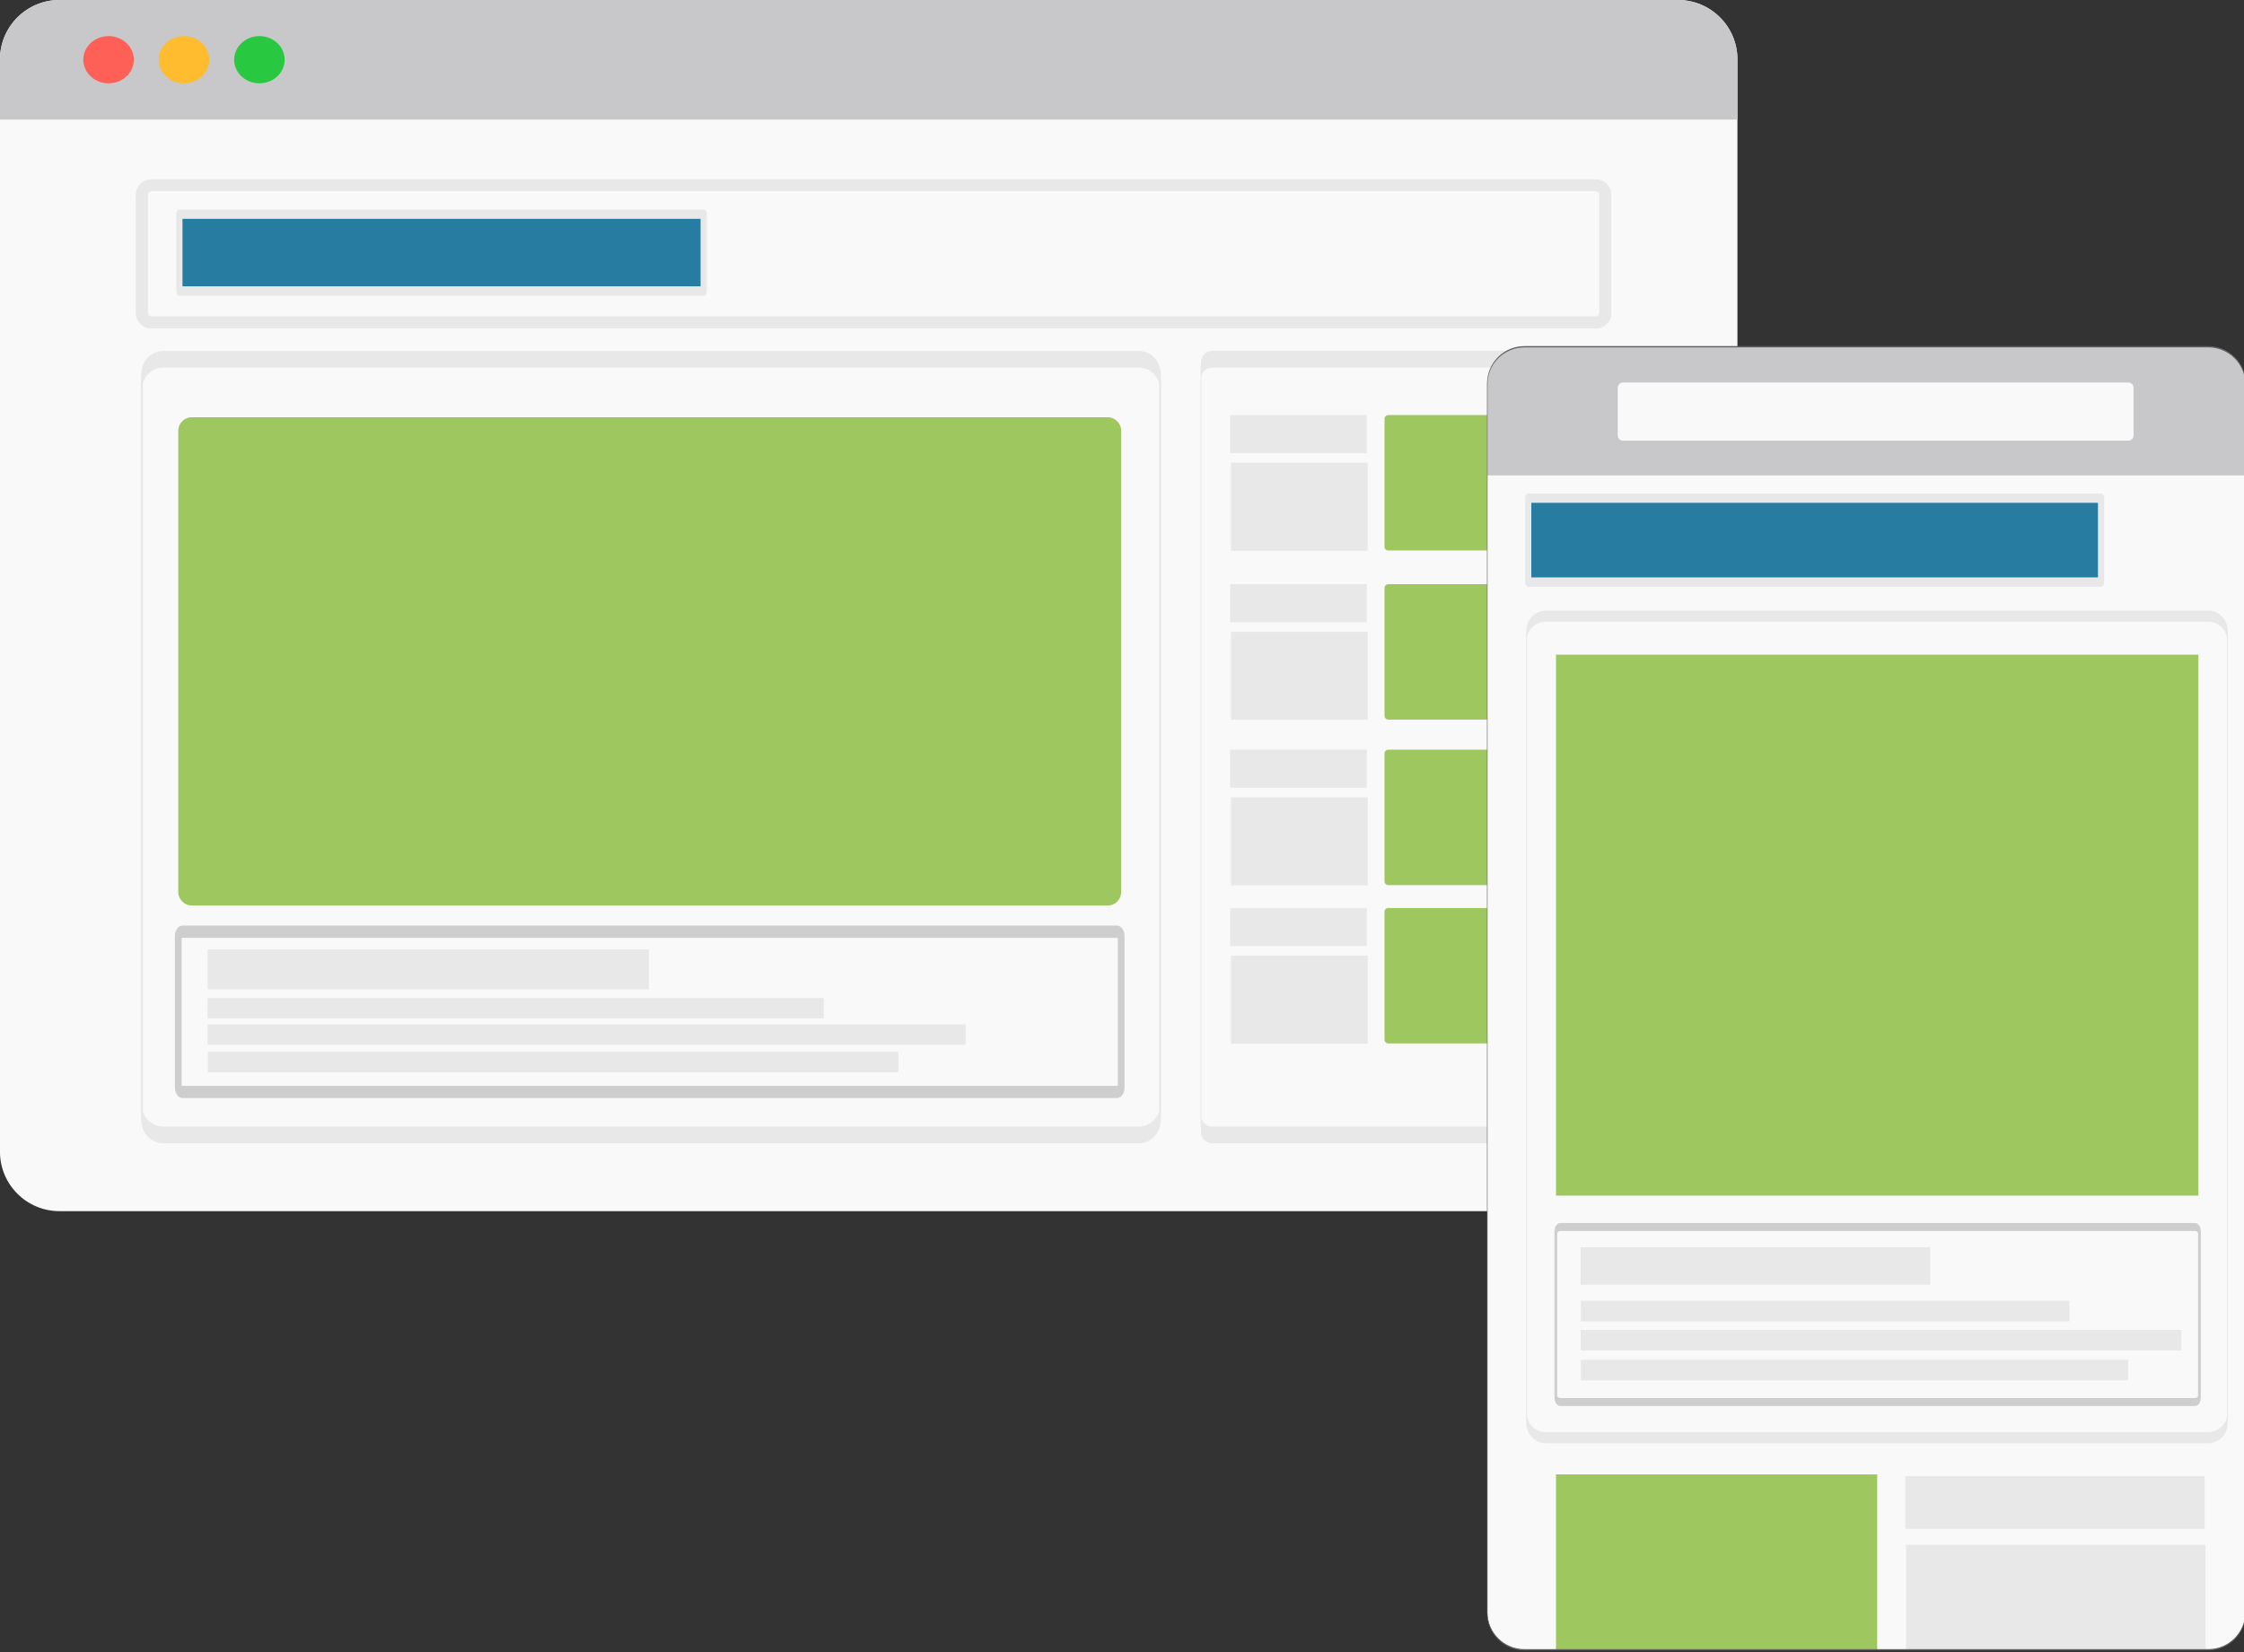 
<svg width="100%" height="100%" viewBox="0 0 1135 836" version="1.1" xmlns="http://www.w3.org/2000/svg" xmlns:xlink="http://www.w3.org/1999/xlink" xml:space="preserve" xmlns:serif="http://www.serif.com/" style="fill-rule:evenodd;clip-rule:evenodd;stroke-linecap:round;stroke-linejoin:round;stroke-miterlimit:1.5;">
    <rect x="0" y="0" width="1135" height="836" fill="#333333" stroke="none"/>
    <g transform="matrix(1,0,0,1,-18.628,-31.722)">
        <g id="Artboard1" transform="matrix(1.278,0,0,1.339,0,31.474)">
            <rect x="0" y="-23.502" width="935.394" height="676.703" style="fill:none;"/>
            <g transform="matrix(1.22,0,0,1.408,0,9.6)">
                <g transform="matrix(0.641,0,0,0.53,-9.761,-29.119)">
                    <path d="M913.16,72.415C913.16,55.803 899.674,42.317 883.062,42.317L63.948,42.317C47.337,42.317 33.85,55.803 33.85,72.415L33.85,625.477C33.85,642.088 47.337,655.575 63.948,655.575L883.062,655.575C899.674,655.575 913.16,642.088 913.16,625.477L913.16,72.415Z" style="fill:rgb(249,249,249);"/>
                    <clipPath id="_clip1">
                        <path d="M913.16,72.415C913.16,55.803 899.674,42.317 883.062,42.317L63.948,42.317C47.337,42.317 33.85,55.803 33.85,72.415L33.85,625.477C33.85,642.088 47.337,655.575 63.948,655.575L883.062,655.575C899.674,655.575 913.16,642.088 913.16,625.477L913.16,72.415Z"/>
                    </clipPath>
                    <g clip-path="url(#_clip1)">
                        <g>
                            <g transform="matrix(1,0,0,0.765,15.222,32.306)">
                                <rect x="18.628" y="13.091" width="879.31" height="79.165" style="fill:rgb(200,199,201);"/>
                            </g>
                            <g transform="matrix(0.886,0,0,0.829,23.118,16.937)">
                                <circle cx="74.148" cy="67.093" r="14.419" style="fill:rgb(254,95,87);"/>
                            </g>
                            <g transform="matrix(0.886,0,0,0.829,61.285,16.937)">
                                <circle cx="74.148" cy="67.093" r="14.419" style="fill:rgb(254,188,46);"/>
                            </g>
                            <g transform="matrix(0.886,0,0,0.829,99.453,16.937)">
                                <circle cx="74.148" cy="67.093" r="14.419" style="fill:rgb(40,200,64);"/>
                            </g>
                        </g>
                    </g>
                </g>
                <g transform="matrix(0.762,0,0,0.94,-24.204,-431.175)">
                    <rect x="123.806" y="512.727" width="223.212" height="21.927" style="fill:rgb(39,125,161);stroke:rgb(232,232,232);stroke-width:2.65px;"/>
                </g>
                <g transform="matrix(0.641,0,0,0.53,0,-23.502)">
                    <rect x="641.204" y="241.891" width="69.164" height="19.27" style="fill:rgb(232,232,232);"/>
                </g>
                <g transform="matrix(0.641,0,0,0.53,0,21.883)">
                    <rect x="641.204" y="241.891" width="69.164" height="19.27" style="fill:rgb(232,232,232);"/>
                </g>
                <g transform="matrix(0.641,0,0,0.53,0,66.293)">
                    <rect x="641.204" y="241.891" width="69.164" height="19.27" style="fill:rgb(232,232,232);"/>
                </g>
                <g transform="matrix(0.641,0,0,0.53,0,108.784)">
                    <rect x="641.204" y="241.891" width="69.164" height="19.27" style="fill:rgb(232,232,232);"/>
                </g>
                <g transform="matrix(0.641,0,0,1.226,0.272,-179.081)">
                    <rect x="641.204" y="241.891" width="69.164" height="19.27" style="fill:rgb(232,232,232);"/>
                </g>
                <g transform="matrix(0.641,0,0,1.226,0.272,-133.696)">
                    <rect x="641.204" y="241.891" width="69.164" height="19.27" style="fill:rgb(232,232,232);"/>
                </g>
                <g transform="matrix(0.641,0,0,1.226,0.272,-89.285)">
                    <rect x="641.204" y="241.891" width="69.164" height="19.27" style="fill:rgb(232,232,232);"/>
                </g>
                <g transform="matrix(0.641,0,0,1.226,0.272,-46.795)">
                    <rect x="641.204" y="241.891" width="69.164" height="19.27" style="fill:rgb(232,232,232);"/>
                </g>
                <g transform="matrix(0.641,0,0,0.484,0,-0.003)">
                    <rect x="123.806" y="512.727" width="223.212" height="21.927" style="fill:rgb(232,232,232);"/>
                </g>
                <g transform="matrix(0.895,0,0,0.246,-31.459,135.075)">
                    <rect x="123.806" y="512.727" width="223.212" height="21.927" style="fill:rgb(232,232,232);"/>
                </g>
                <g transform="matrix(1.101,0,0,0.246,-56.948,142.134)">
                    <rect x="123.806" y="512.727" width="223.212" height="21.927" style="fill:rgb(232,232,232);"/>
                </g>
                <g transform="matrix(1.003,0,0,0.246,-44.764,149.497)">
                    <rect x="123.806" y="512.727" width="223.212" height="21.927" style="fill:rgb(232,232,232);"/>
                </g>
                <g transform="matrix(0.641,0,0,0.53,0,-23.502)">
                    <path d="M831.082,130.369C831.082,127.709 828.922,125.55 826.262,125.55L95.261,125.55C92.601,125.55 90.441,127.709 90.441,130.369L90.441,190.209C90.441,192.869 92.601,195.029 95.261,195.029L826.262,195.029C828.922,195.029 831.082,192.869 831.082,190.209L831.082,130.369Z" style="fill:none;stroke:rgb(232,232,232);stroke-width:6px;"/>
                </g>
                <g transform="matrix(0.446,0,0,2.996,17.637,-286.424)">
                    <path d="M831.082,127.478C831.082,126.414 824.064,125.55 815.419,125.55L106.104,125.55C97.459,125.55 90.441,126.414 90.441,127.478L90.441,193.1C90.441,194.164 97.459,195.029 106.104,195.029L815.419,195.029C824.064,195.029 831.082,194.164 831.082,193.1L831.082,127.478Z" style="fill:none;stroke:rgb(232,232,232);stroke-width:1.49px;"/>
                </g>
                <g transform="matrix(0.413,8.60786e-21,6.11356e-20,1.886,32.424,-131.505)">
                    <path d="M831.082,127.478C831.082,126.414 826.303,125.55 820.416,125.55L101.107,125.55C95.22,125.55 90.441,126.414 90.441,127.478L90.441,193.1C90.441,194.164 95.22,195.029 101.107,195.029L820.416,195.029C826.303,195.029 831.082,194.164 831.082,193.1L831.082,127.478Z" style="fill:rgb(159,199,95);"/>
                </g>
                <g transform="matrix(0.084,2.38786e-21,1.2436e-20,0.523,453.487,39.039)">
                    <path d="M831.082,127.478C831.082,126.414 824.564,125.55 816.537,125.55L104.986,125.55C96.959,125.55 90.441,126.414 90.441,127.478L90.441,193.1C90.441,194.164 96.959,195.029 104.986,195.029L816.537,195.029C824.564,195.029 831.082,194.164 831.082,193.1L831.082,127.478Z" style="fill:rgb(159,199,95);"/>
                </g>
                <g transform="matrix(0.084,2.38786e-21,1.2436e-20,0.523,453.487,84.424)">
                    <path d="M831.082,127.478C831.082,126.414 824.564,125.55 816.537,125.55L104.986,125.55C96.959,125.55 90.441,126.414 90.441,127.478L90.441,193.1C90.441,194.164 96.959,195.029 104.986,195.029L816.537,195.029C824.564,195.029 831.082,194.164 831.082,193.1L831.082,127.478Z" style="fill:rgb(159,199,95);"/>
                </g>
                <g transform="matrix(0.084,2.38786e-21,1.2436e-20,0.523,453.487,128.835)">
                    <path d="M831.082,127.478C831.082,126.414 824.564,125.55 816.537,125.55L104.986,125.55C96.959,125.55 90.441,126.414 90.441,127.478L90.441,193.1C90.441,194.164 96.959,195.029 104.986,195.029L816.537,195.029C824.564,195.029 831.082,194.164 831.082,193.1L831.082,127.478Z" style="fill:rgb(159,199,95);"/>
                </g>
                <g transform="matrix(0.084,2.38786e-21,1.2436e-20,0.523,453.487,171.326)">
                    <path d="M831.082,127.478C831.082,126.414 824.564,125.55 816.537,125.55L104.986,125.55C96.959,125.55 90.441,126.414 90.441,127.478L90.441,193.1C90.441,194.164 96.959,195.029 104.986,195.029L816.537,195.029C824.564,195.029 831.082,194.164 831.082,193.1L831.082,127.478Z" style="fill:rgb(159,199,95);"/>
                </g>
                <g transform="matrix(0.413,0,0,0.619,32.424,165.627)">
                    <path d="M831.082,127.478C831.082,126.414 829.514,125.55 827.583,125.55L93.94,125.55C92.009,125.55 90.441,126.414 90.441,127.478L90.441,193.1C90.441,194.164 92.009,195.029 93.94,195.029L827.583,195.029C829.514,195.029 831.082,194.164 831.082,193.1L831.082,127.478Z" style="fill:none;stroke:rgb(206,206,206);stroke-width:5.3px;"/>
                </g>
                <g transform="matrix(0.176,0,0,2.996,385.635,-286.424)">
                    <path d="M831.082,126.549C831.082,125.997 821.87,125.55 810.523,125.55L111,125.55C99.653,125.55 90.441,125.997 90.441,126.549L90.441,194.029C90.441,194.581 99.653,195.029 111,195.029L810.523,195.029C821.87,195.029 831.082,194.581 831.082,194.029L831.082,126.549Z" style="fill:none;stroke:rgb(232,232,232);stroke-width:1.5px;"/>
                </g>
                <g transform="matrix(0.641,0,0,0.484,0,-0.003)">
                    <rect x="123.806" y="512.727" width="223.212" height="21.927" style="fill:rgb(232,232,232);"/>
                </g>
                <g transform="matrix(0.895,0,0,0.246,-31.459,135.075)">
                    <rect x="123.806" y="512.727" width="223.212" height="21.927" style="fill:rgb(232,232,232);"/>
                </g>
                <g transform="matrix(1.101,0,0,0.246,-56.948,142.134)">
                    <rect x="123.806" y="512.727" width="223.212" height="21.927" style="fill:rgb(232,232,232);"/>
                </g>
                <g transform="matrix(1.003,0,0,0.246,-44.764,149.497)">
                    <rect x="123.806" y="512.727" width="223.212" height="21.927" style="fill:rgb(232,232,232);"/>
                </g>
                <g transform="matrix(0.641,0,0,0.53,0,-23.502)">
                    <path d="M831.082,130.369C831.082,127.709 828.922,125.55 826.262,125.55L95.261,125.55C92.601,125.55 90.441,127.709 90.441,130.369L90.441,190.209C90.441,192.869 92.601,195.029 95.261,195.029L826.262,195.029C828.922,195.029 831.082,192.869 831.082,190.209L831.082,130.369Z" style="fill:none;stroke:rgb(232,232,232);stroke-width:6px;"/>
                </g>
            </g>
            <g transform="matrix(1.333,0,0,1.538,-57.174,-36.946)">
                <g transform="matrix(0.256,0,0,0.522,486.734,87.24)">
                    <path d="M913.16,59.771C913.16,50.138 893.823,42.317 870.005,42.317L77.006,42.317C53.188,42.317 33.85,50.138 33.85,59.771L33.85,638.12C33.85,647.754 53.188,655.575 77.006,655.575L870.005,655.575C893.823,655.575 913.16,647.754 913.16,638.12L913.16,59.771Z" style="fill:rgb(249,249,249);"/>
                    <clipPath id="_clip2">
                        <path d="M913.16,59.771C913.16,50.138 893.823,42.317 870.005,42.317L77.006,42.317C53.188,42.317 33.85,50.138 33.85,59.771L33.85,638.12C33.85,647.754 53.188,655.575 77.006,655.575L870.005,655.575C893.823,655.575 913.16,647.754 913.16,638.12L913.16,59.771Z"/>
                    </clipPath>
                    <g clip-path="url(#_clip2)">
                        <g>
                            <g transform="matrix(1,0,0,0.765,15.222,32.306)">
                                <rect x="18.628" y="13.091" width="879.31" height="79.165" style="fill:rgb(200,199,201);"/>
                            </g>
                            <g transform="matrix(1.556,0,0,3.83,326.904,-1357.54)">
                                <rect x="123.806" y="512.727" width="223.212" height="21.927" style="fill:rgb(232,232,232);"/>
                            </g>
                            <g transform="matrix(2.948,0,0,1.192,-1961.8,-264.816)">
                                <rect x="703.99" y="379.23" width="252.721" height="213.588" style="fill:rgb(159,199,95);"/>
                            </g>
                            <g transform="matrix(1.474,0,0,0.547,-924.137,365.585)">
                                <rect x="703.99" y="379.23" width="252.721" height="213.588" style="fill:rgb(159,199,95);"/>
                            </g>
                        </g>
                    </g>
                    <path d="M913.16,59.771C913.16,50.138 893.823,42.317 870.005,42.317L77.006,42.317C53.188,42.317 33.85,50.138 33.85,59.771L33.85,638.12C33.85,647.754 53.188,655.575 77.006,655.575L870.005,655.575C893.823,655.575 913.16,647.754 913.16,638.12L913.16,59.771Z" style="fill:none;stroke:rgb(96,96,96);stroke-width:0.61px;"/>
                </g>
                <g transform="matrix(0.258,0,0,0.619,492.426,247.868)">
                    <path d="M831.082,127.478C831.082,126.414 828.579,125.55 825.496,125.55L96.027,125.55C92.944,125.55 90.441,126.414 90.441,127.478L90.441,193.1C90.441,194.164 92.944,195.029 96.027,195.029L825.496,195.029C828.579,195.029 831.082,194.164 831.082,193.1L831.082,127.478Z" style="fill:none;stroke:rgb(206,206,206);stroke-width:3.15px;"/>
                </g>
                <g transform="matrix(0.465,0,0,0.419,465.534,115.736)">
                    <rect x="123.806" y="512.727" width="223.212" height="21.927" style="fill:rgb(232,232,232);"/>
                </g>
                <g transform="matrix(0.762,0,0,0.94,413.212,-335.429)">
                    <rect x="123.806" y="512.727" width="223.212" height="21.927" style="fill:rgb(39,125,161);stroke:rgb(232,232,232);stroke-width:2.43px;"/>
                </g>
                <g transform="matrix(0.398,0,0,0.591,570.263,83.773)">
                    <rect x="123.806" y="512.727" width="223.212" height="21.927" style="fill:rgb(232,232,232);"/>
                </g>
                <g transform="matrix(0.65,0,0,0.23,442.703,225.798)">
                    <rect x="123.806" y="512.727" width="223.212" height="21.927" style="fill:rgb(232,232,232);"/>
                </g>
                <g transform="matrix(0.799,0,0,0.23,424.204,232.93)">
                    <rect x="123.806" y="512.727" width="223.212" height="21.927" style="fill:rgb(232,232,232);"/>
                </g>
                <g transform="matrix(0.728,0,0,0.23,433.046,240.293)">
                    <rect x="123.806" y="512.727" width="223.212" height="21.927" style="fill:rgb(232,232,232);"/>
                </g>
                <g transform="matrix(0.281,0,0,2.905,481.64,-189.208)">
                    <path d="M831.082,127.191C831.082,126.285 821.87,125.55 810.523,125.55L111,125.55C99.653,125.55 90.441,126.285 90.441,127.191L90.441,193.387C90.441,194.293 99.653,195.029 111,195.029L810.523,195.029C821.87,195.029 831.082,194.293 831.082,193.387L831.082,127.191Z" style="fill:none;stroke:rgb(232,232,232);stroke-width:0.94px;"/>
                </g>
                <g transform="matrix(0.641,0,0,0.426,73.243,2.395)">
                    <path d="M957.939,274.628C957.939,272.98 956.865,271.642 955.541,271.642L721.428,271.642C720.105,271.642 719.03,272.98 719.03,274.628L719.03,302.192C719.03,303.841 720.105,305.179 721.428,305.179L955.541,305.179C956.865,305.179 957.939,303.841 957.939,302.192L957.939,274.628Z" style="fill:rgb(249,249,249);"/>
                </g>
            </g>
        </g>
    </g>
</svg>
